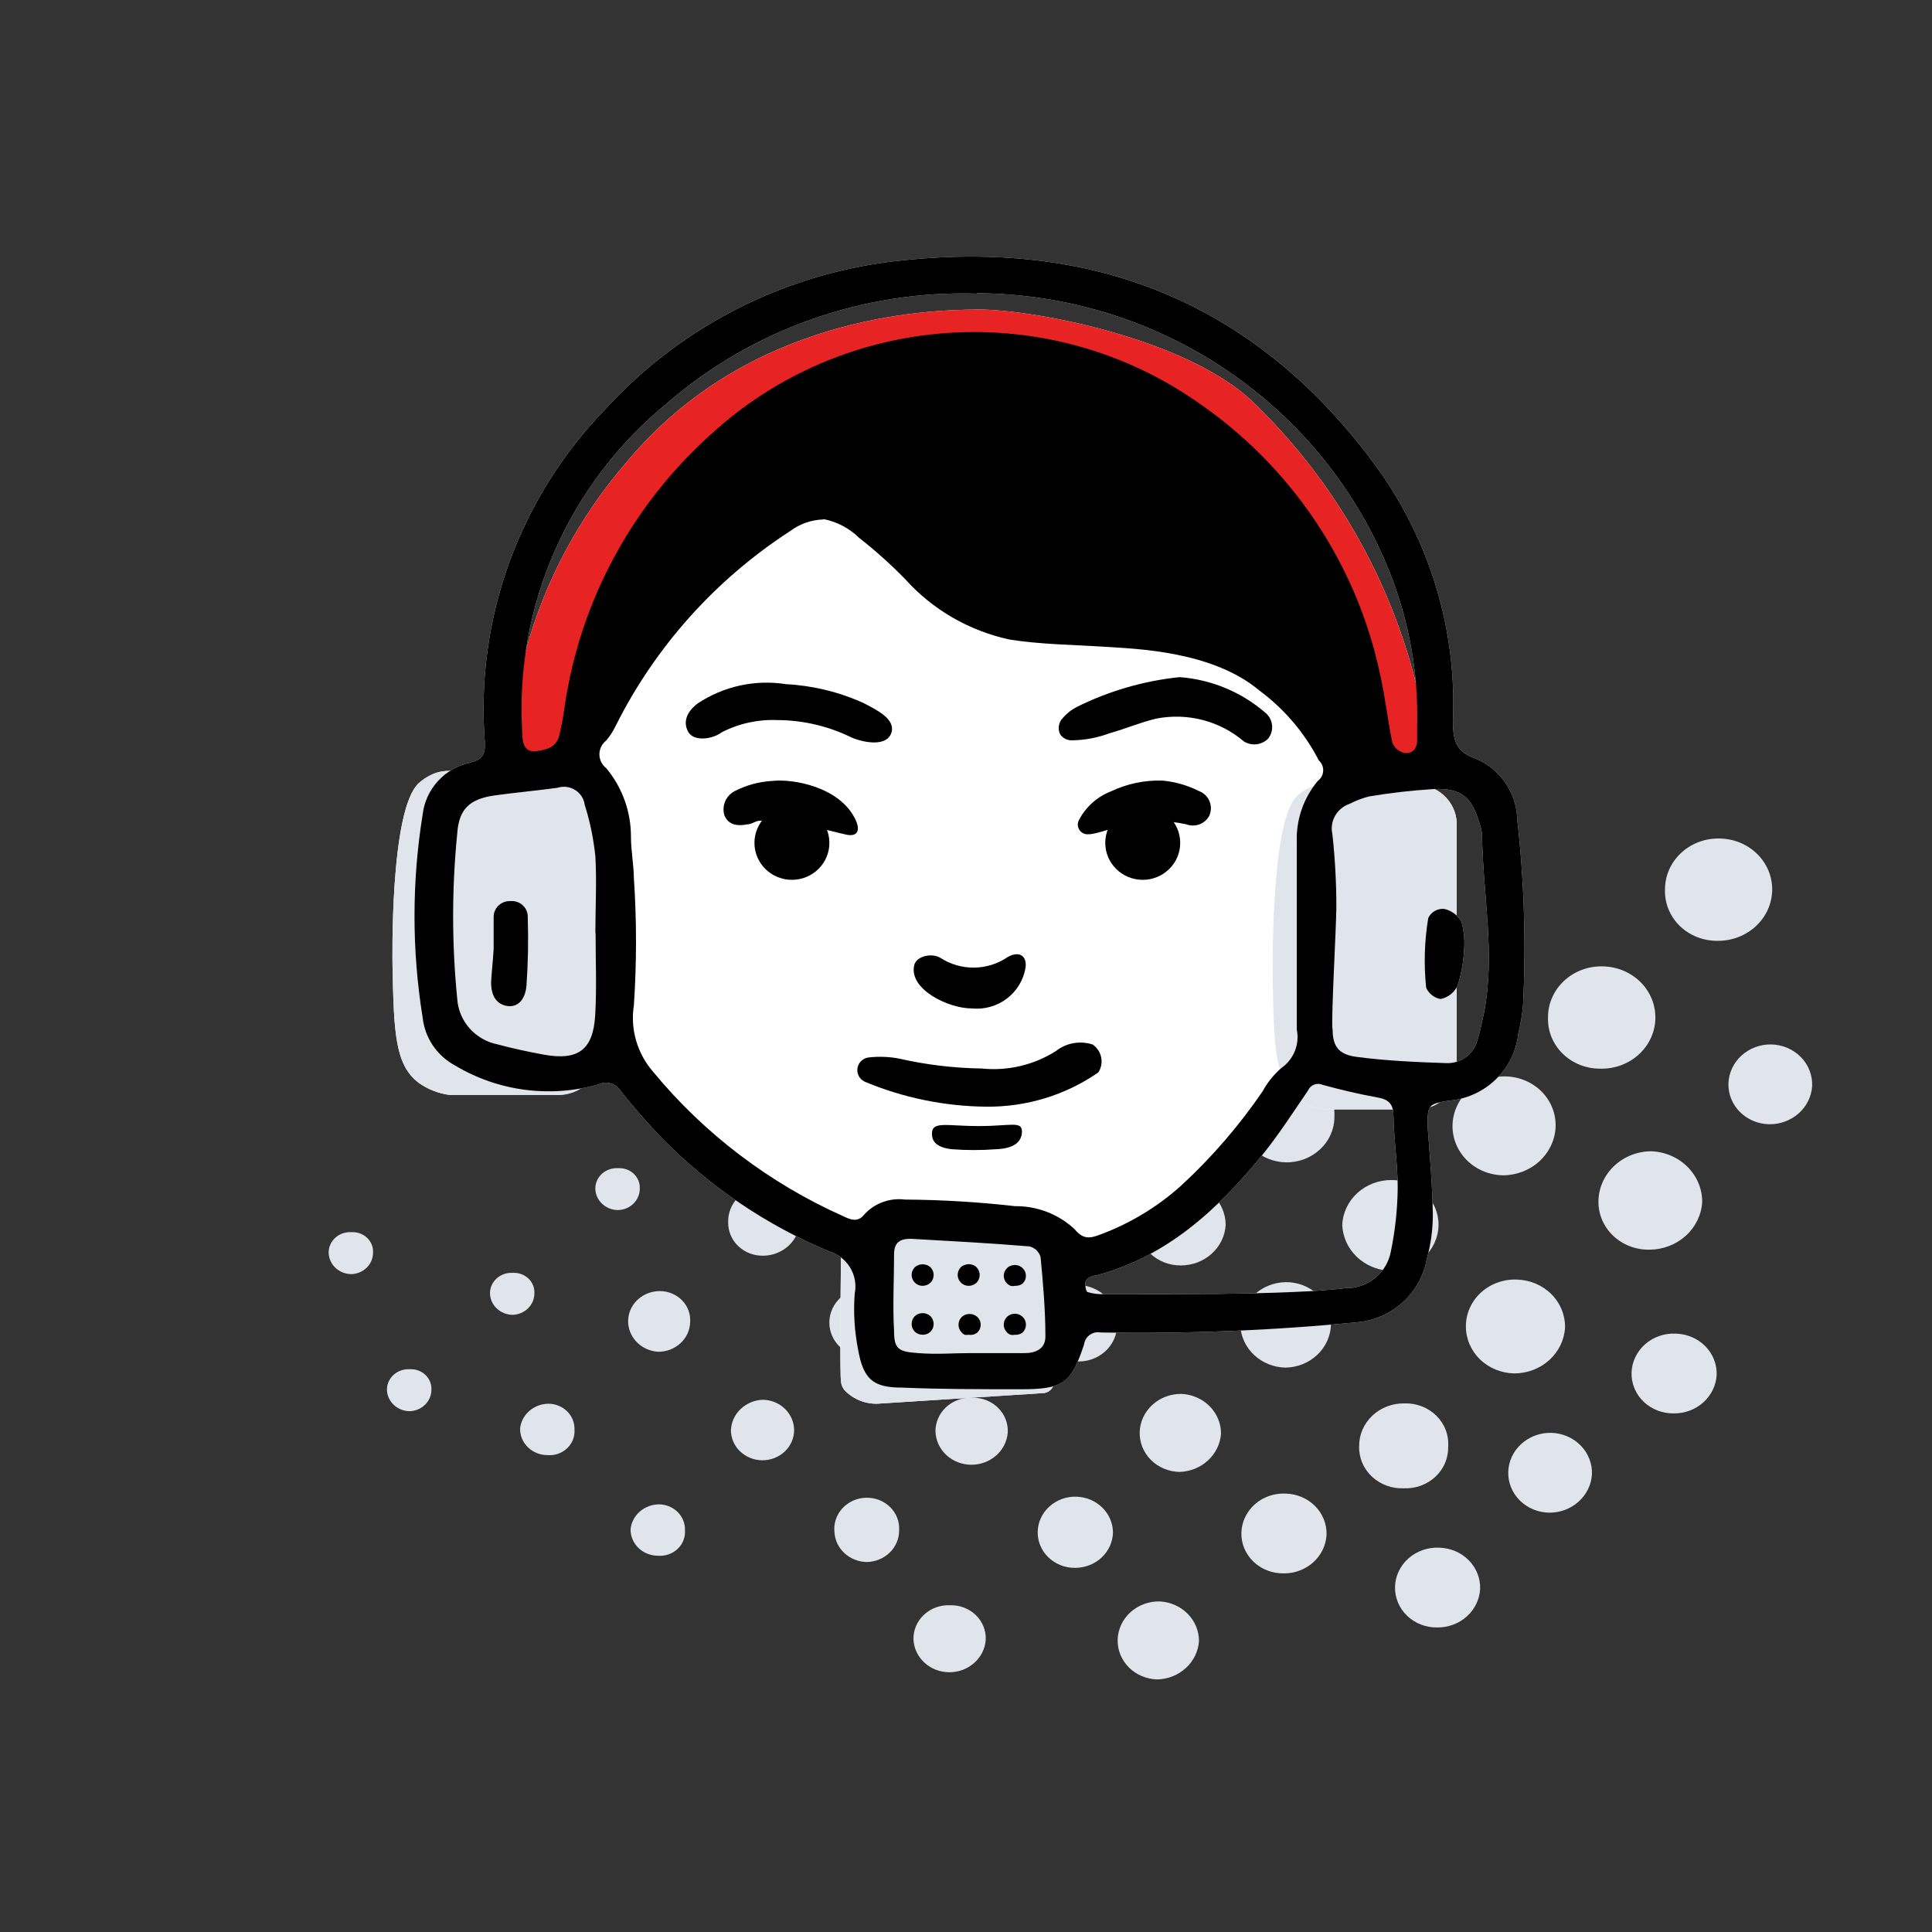<svg width="128" height="128" viewBox="0 0 128 128" fill="none" xmlns="http://www.w3.org/2000/svg">
<rect x="0" y="0" width="128" height="128" fill="#333333" stroke="none"/>
<g clip-path="url(#clip0_1891_2056)">
<path d="M106.056 70.802C105.588 70.809 105.123 70.725 104.69 70.556C104.257 70.386 103.865 70.134 103.538 69.816C103.212 69.497 102.956 69.118 102.788 68.702C102.62 68.285 102.543 67.84 102.56 67.393C102.559 66.946 102.652 66.503 102.834 66.09C103.015 65.677 103.282 65.302 103.617 64.988C103.953 64.674 104.35 64.427 104.787 64.261C105.223 64.096 105.69 64.015 106.158 64.025C107.103 64.033 108.003 64.398 108.662 65.039C109.32 65.68 109.684 66.546 109.673 67.447C109.668 67.893 109.571 68.334 109.386 68.746C109.201 69.157 108.933 69.529 108.596 69.841C108.26 70.154 107.862 70.399 107.426 70.564C106.99 70.729 106.524 70.81 106.056 70.802Z" fill="#E0E5EB"/>
<path d="M113.807 62.331C113.337 62.338 112.872 62.254 112.439 62.084C112.006 61.914 111.614 61.662 111.287 61.343C110.961 61.024 110.705 60.645 110.538 60.228C110.37 59.811 110.293 59.365 110.311 58.918C110.311 58.472 110.404 58.029 110.586 57.616C110.767 57.204 111.034 56.83 111.369 56.516C111.704 56.202 112.102 55.955 112.538 55.79C112.974 55.625 113.44 55.544 113.909 55.553C114.375 55.557 114.836 55.648 115.265 55.822C115.693 55.996 116.081 56.249 116.407 56.566C116.732 56.883 116.988 57.259 117.161 57.671C117.333 58.084 117.418 58.525 117.412 58.97C117.405 59.415 117.306 59.855 117.122 60.265C116.937 60.675 116.669 61.046 116.335 61.358C116 61.67 115.604 61.917 115.171 62.084C114.737 62.251 114.273 62.335 113.807 62.331Z" fill="#E0E5EB"/>
<path d="M103.062 74.691C103.019 75.541 102.635 76.346 101.989 76.937C101.344 77.529 100.485 77.862 99.592 77.868C99.14 77.861 98.695 77.769 98.281 77.597C97.868 77.426 97.495 77.178 97.183 76.868C96.871 76.557 96.626 76.191 96.463 75.79C96.301 75.389 96.223 74.961 96.234 74.53C96.245 74.099 96.345 73.674 96.529 73.279C96.712 72.884 96.975 72.527 97.303 72.229C97.631 71.93 98.017 71.696 98.439 71.539C98.861 71.382 99.311 71.306 99.763 71.315C100.214 71.326 100.658 71.422 101.069 71.599C101.48 71.775 101.85 72.027 102.157 72.341C102.463 72.655 102.701 73.025 102.857 73.428C103.012 73.831 103.082 74.261 103.062 74.691Z" fill="#E0E5EB"/>
<path d="M109.293 82.794C108.84 82.804 108.39 82.725 107.971 82.563C107.552 82.401 107.172 82.159 106.855 81.852C106.538 81.545 106.29 81.18 106.127 80.778C105.963 80.376 105.887 79.946 105.903 79.514C105.933 78.648 106.315 77.825 106.97 77.22C107.624 76.615 108.499 76.276 109.407 76.275C110.319 76.311 111.178 76.682 111.806 77.31C112.433 77.938 112.781 78.775 112.775 79.645C112.722 80.492 112.332 81.29 111.685 81.875C111.038 82.46 110.182 82.789 109.293 82.794Z" fill="#E0E5EB"/>
<path d="M95.558 67.367C95.534 68.209 95.159 69.01 94.517 69.592C93.875 70.175 93.018 70.492 92.135 70.473C91.697 70.464 91.266 70.373 90.867 70.205C90.467 70.037 90.107 69.796 89.806 69.494C89.199 68.885 88.872 68.07 88.896 67.228C88.909 66.813 89.009 66.405 89.189 66.026C89.369 65.648 89.626 65.307 89.945 65.023C90.264 64.74 90.638 64.519 91.047 64.375C91.455 64.23 91.889 64.164 92.323 64.181C92.761 64.173 93.194 64.25 93.598 64.409C94.001 64.567 94.365 64.803 94.669 65.102C94.972 65.4 95.207 65.755 95.36 66.145C95.513 66.534 95.581 66.95 95.558 67.367Z" fill="#E0E5EB"/>
<path d="M100.336 90.992C99.474 90.98 98.654 90.645 98.052 90.06C97.451 89.475 97.115 88.687 97.119 87.865C97.119 87.449 97.207 87.036 97.379 86.653C97.551 86.269 97.802 85.922 98.118 85.633C98.434 85.344 98.808 85.119 99.218 84.972C99.627 84.824 100.063 84.757 100.499 84.775C101.361 84.797 102.178 85.141 102.774 85.732C103.37 86.323 103.698 87.115 103.688 87.938C103.647 88.758 103.276 89.534 102.651 90.103C102.027 90.672 101.197 90.99 100.336 90.992Z" fill="#E0E5EB"/>
<path d="M88.408 73.996C88.408 74.396 88.325 74.792 88.162 75.161C88 75.53 87.761 75.865 87.461 76.146C87.161 76.426 86.806 76.647 86.416 76.795C86.025 76.943 85.609 77.016 85.19 77.008C84.771 77 84.358 76.912 83.977 76.749C83.595 76.587 83.252 76.353 82.967 76.061C82.683 75.769 82.463 75.426 82.32 75.051C82.178 74.676 82.116 74.277 82.138 73.878C82.137 73.478 82.221 73.082 82.383 72.713C82.546 72.344 82.784 72.009 83.084 71.729C83.384 71.448 83.74 71.227 84.13 71.079C84.52 70.931 84.937 70.859 85.356 70.867C85.775 70.875 86.187 70.963 86.569 71.125C86.951 71.288 87.294 71.522 87.579 71.814C87.863 72.105 88.083 72.449 88.225 72.824C88.368 73.198 88.43 73.597 88.408 73.996Z" fill="#E0E5EB"/>
<path d="M92.048 84.19C91.225 84.145 90.452 83.811 89.876 83.253C89.3 82.695 88.962 81.952 88.928 81.168C88.957 80.361 89.317 79.596 89.931 79.037C90.544 78.478 91.362 78.171 92.209 78.18C92.621 78.18 93.029 78.257 93.409 78.409C93.789 78.561 94.133 78.783 94.421 79.063C94.709 79.343 94.936 79.675 95.088 80.04C95.239 80.405 95.313 80.795 95.305 81.189C95.287 81.996 94.934 82.765 94.323 83.328C93.713 83.891 92.894 84.201 92.048 84.19Z" fill="#E0E5EB"/>
<path d="M88.179 87.753C88.162 88.507 87.837 89.227 87.274 89.76C86.711 90.293 85.953 90.597 85.162 90.608C84.387 90.59 83.65 90.295 83.097 89.781C82.544 89.267 82.215 88.572 82.176 87.835C82.184 87.081 82.499 86.357 83.056 85.818C83.612 85.278 84.366 84.966 85.157 84.946C85.55 84.939 85.94 85.007 86.305 85.144C86.67 85.282 87.002 85.487 87.283 85.747C87.564 86.008 87.788 86.32 87.941 86.664C88.095 87.008 88.176 87.378 88.179 87.753Z" fill="#E0E5EB"/>
<path d="M93.022 98.603C92.629 98.621 92.237 98.561 91.87 98.428C91.503 98.294 91.169 98.09 90.89 97.827C90.611 97.564 90.392 97.249 90.247 96.901C90.102 96.553 90.034 96.18 90.047 95.805C90.044 95.432 90.12 95.061 90.27 94.716C90.419 94.37 90.64 94.056 90.919 93.792C91.198 93.529 91.529 93.321 91.893 93.181C92.257 93.041 92.646 92.972 93.037 92.978C93.433 92.965 93.826 93.031 94.192 93.171C94.558 93.312 94.889 93.524 95.162 93.794C95.436 94.064 95.647 94.387 95.782 94.74C95.917 95.094 95.972 95.471 95.945 95.847C95.955 96.214 95.887 96.579 95.743 96.92C95.599 97.261 95.383 97.57 95.109 97.829C94.835 98.088 94.508 98.29 94.149 98.423C93.79 98.556 93.406 98.618 93.022 98.603Z" fill="#E0E5EB"/>
<path d="M75.385 81.017C75.409 80.292 75.729 79.603 76.278 79.098C76.828 78.593 77.561 78.312 78.322 78.316C79.095 78.343 79.826 78.653 80.363 79.181C80.9 79.71 81.201 80.417 81.204 81.155C81.163 81.879 80.833 82.561 80.28 83.06C79.728 83.56 78.996 83.839 78.237 83.839C77.851 83.842 77.47 83.771 77.115 83.629C76.76 83.487 76.439 83.278 76.173 83.014C75.906 82.75 75.699 82.437 75.563 82.094C75.428 81.751 75.367 81.384 75.385 81.017Z" fill="#E0E5EB"/>
<path d="M74.311 73.768C74.289 74.508 73.971 75.213 73.422 75.739C72.874 76.266 72.136 76.573 71.36 76.598C70.983 76.593 70.612 76.517 70.267 76.374C69.922 76.231 69.611 76.025 69.35 75.767C69.09 75.509 68.885 75.204 68.749 74.87C68.613 74.535 68.547 74.178 68.556 73.819C68.585 73.096 68.907 72.41 69.455 71.907C70.003 71.403 70.734 71.122 71.493 71.122C72.234 71.123 72.943 71.401 73.47 71.895C73.996 72.39 74.298 73.062 74.311 73.768Z" fill="#E0E5EB"/>
<path d="M87.887 101.694C87.85 102.385 87.532 103.036 87.003 103.511C86.473 103.986 85.772 104.247 85.047 104.24C84.675 104.246 84.306 104.18 83.962 104.047C83.618 103.914 83.305 103.716 83.044 103.465C82.783 103.214 82.577 102.915 82.44 102.586C82.302 102.257 82.236 101.905 82.245 101.55C82.253 101.195 82.337 100.846 82.49 100.521C82.643 100.197 82.863 99.905 83.136 99.663C83.41 99.421 83.731 99.233 84.081 99.112C84.432 98.99 84.804 98.936 85.175 98.954C85.543 98.963 85.905 99.04 86.241 99.183C86.577 99.325 86.879 99.53 87.131 99.784C87.383 100.039 87.579 100.338 87.709 100.666C87.839 100.994 87.899 101.343 87.887 101.694Z" fill="#E0E5EB"/>
<path d="M98.062 105.278C98.025 105.967 97.709 106.618 97.18 107.093C96.651 107.568 95.951 107.83 95.226 107.823C94.854 107.829 94.485 107.764 94.141 107.631C93.797 107.497 93.485 107.3 93.223 107.049C92.962 106.798 92.756 106.499 92.619 106.17C92.482 105.841 92.415 105.489 92.424 105.134C92.432 104.779 92.516 104.429 92.669 104.105C92.822 103.781 93.042 103.489 93.315 103.247C93.589 103.004 93.91 102.817 94.261 102.695C94.611 102.573 94.983 102.52 95.354 102.538C95.722 102.547 96.084 102.625 96.419 102.768C96.754 102.91 97.056 103.115 97.308 103.369C97.559 103.623 97.755 103.923 97.885 104.251C98.014 104.578 98.075 104.927 98.062 105.278Z" fill="#E0E5EB"/>
<path d="M80.895 94.984C80.849 95.656 80.541 96.288 80.032 96.758C79.523 97.227 78.85 97.498 78.144 97.519C77.788 97.511 77.438 97.437 77.113 97.301C76.788 97.164 76.494 96.968 76.25 96.723C76.005 96.478 75.813 96.189 75.686 95.872C75.559 95.556 75.498 95.219 75.508 94.879C75.518 94.54 75.597 94.205 75.743 93.894C75.888 93.584 76.096 93.303 76.354 93.068C76.613 92.833 76.917 92.649 77.249 92.526C77.582 92.402 77.936 92.343 78.292 92.35C78.999 92.387 79.662 92.68 80.147 93.17C80.63 93.66 80.898 94.309 80.895 94.984Z" fill="#E0E5EB"/>
<path d="M71.247 90.192C70.894 90.202 70.542 90.141 70.216 90.012C69.889 89.883 69.595 89.691 69.353 89.446C69.111 89.201 68.926 88.91 68.81 88.592C68.694 88.274 68.65 87.936 68.68 87.599C68.693 87.266 68.775 86.937 68.921 86.632C69.066 86.328 69.273 86.053 69.53 85.825C69.787 85.596 70.088 85.417 70.416 85.299C70.744 85.181 71.094 85.125 71.444 85.135C71.794 85.145 72.138 85.221 72.456 85.358C72.775 85.496 73.061 85.691 73.3 85.935C73.538 86.178 73.724 86.464 73.846 86.776C73.968 87.088 74.024 87.421 74.012 87.755C74.015 88.092 73.944 88.427 73.803 88.737C73.663 89.048 73.456 89.327 73.195 89.557C72.934 89.787 72.626 89.962 72.291 90.071C71.955 90.181 71.6 90.222 71.247 90.192Z" fill="#E0E5EB"/>
<path d="M67.055 80.91C67.021 82.439 65.842 83.595 64.364 83.564C63.657 83.53 62.992 83.238 62.507 82.749C62.023 82.259 61.755 81.609 61.761 80.934C61.779 80.598 61.867 80.269 62.019 79.966C62.171 79.662 62.384 79.39 62.647 79.165C62.909 78.939 63.215 78.765 63.548 78.653C63.88 78.54 64.232 78.492 64.584 78.509C65.243 78.524 65.87 78.783 66.331 79.231C66.792 79.678 67.051 80.28 67.055 80.91Z" fill="#E0E5EB"/>
<path d="M71.222 103.874C70.893 103.876 70.566 103.815 70.262 103.695C69.958 103.574 69.683 103.397 69.453 103.173C69.222 102.949 69.042 102.684 68.921 102.392C68.8 102.1 68.742 101.787 68.75 101.473C68.758 101.158 68.832 100.848 68.968 100.561C69.103 100.273 69.297 100.014 69.538 99.798C69.78 99.583 70.064 99.415 70.374 99.305C70.683 99.196 71.013 99.146 71.342 99.159C71.983 99.186 72.588 99.445 73.032 99.883C73.478 100.322 73.73 100.906 73.737 101.518C73.728 102.146 73.459 102.747 72.987 103.189C72.516 103.63 71.881 103.877 71.222 103.874Z" fill="#E0E5EB"/>
<path d="M57.488 89.894C57.16 89.915 56.831 89.871 56.523 89.766C56.215 89.66 55.932 89.495 55.694 89.281C55.456 89.067 55.266 88.809 55.138 88.522C55.009 88.234 54.944 87.924 54.946 87.611C54.948 87.298 55.017 86.989 55.15 86.702C55.283 86.414 55.476 86.156 55.717 85.942C55.958 85.728 56.242 85.564 56.553 85.459C56.862 85.354 57.191 85.31 57.519 85.331C58.126 85.37 58.693 85.628 59.105 86.052C59.518 86.475 59.746 87.034 59.742 87.614C59.738 88.194 59.503 88.752 59.084 89.176C58.666 89.599 58.095 89.856 57.488 89.894Z" fill="#E0E5EB"/>
<path d="M64.402 92.603C64.721 92.594 65.037 92.648 65.332 92.761C65.627 92.875 65.893 93.045 66.115 93.261C66.337 93.478 66.51 93.736 66.622 94.019C66.734 94.303 66.783 94.606 66.767 94.909C66.722 95.493 66.445 96.039 65.993 96.436C65.54 96.833 64.946 97.05 64.333 97.043C63.72 97.037 63.134 96.806 62.697 96.4C62.259 95.993 62.002 95.441 61.979 94.857C61.972 94.555 62.031 94.255 62.152 93.975C62.272 93.695 62.452 93.441 62.679 93.23C62.907 93.019 63.177 92.854 63.473 92.746C63.77 92.638 64.086 92.589 64.402 92.603Z" fill="#E0E5EB"/>
<path d="M79.435 108.732C79.389 109.404 79.082 110.036 78.573 110.505C78.064 110.974 77.39 111.246 76.685 111.266C76.329 111.259 75.978 111.185 75.653 111.048C75.328 110.912 75.035 110.716 74.79 110.47C74.545 110.225 74.354 109.936 74.226 109.62C74.099 109.304 74.039 108.966 74.048 108.627C74.058 108.288 74.138 107.953 74.283 107.642C74.428 107.331 74.636 107.051 74.894 106.816C75.153 106.581 75.457 106.397 75.79 106.273C76.122 106.15 76.477 106.09 76.832 106.098C77.539 106.134 78.203 106.428 78.687 106.918C79.171 107.408 79.439 108.057 79.435 108.732Z" fill="#E0E5EB"/>
<path d="M62.943 106.351C63.261 106.342 63.577 106.396 63.872 106.509C64.167 106.622 64.434 106.792 64.656 107.009C64.877 107.225 65.05 107.484 65.162 107.767C65.274 108.051 65.323 108.354 65.307 108.657C65.263 109.24 64.986 109.786 64.533 110.183C64.08 110.58 63.486 110.798 62.873 110.791C62.26 110.784 61.675 110.554 61.237 110.147C60.799 109.741 60.542 109.189 60.519 108.604C60.513 108.303 60.572 108.002 60.692 107.723C60.812 107.443 60.992 107.189 61.219 106.978C61.447 106.766 61.717 106.601 62.014 106.494C62.31 106.386 62.626 106.337 62.943 106.351Z" fill="#E0E5EB"/>
<path d="M50.599 83.194C50.291 83.203 49.983 83.153 49.696 83.047C49.408 82.941 49.147 82.78 48.927 82.574C48.707 82.368 48.533 82.122 48.416 81.85C48.298 81.578 48.24 81.286 48.244 80.992C48.233 80.69 48.284 80.388 48.396 80.105C48.507 79.821 48.677 79.561 48.894 79.34C49.111 79.118 49.372 78.94 49.662 78.815C49.951 78.69 50.264 78.621 50.581 78.611C51.217 78.641 51.818 78.897 52.264 79.329C52.71 79.76 52.969 80.337 52.99 80.945C52.967 81.538 52.706 82.102 52.261 82.52C51.816 82.938 51.222 83.179 50.599 83.194Z" fill="#E0E5EB"/>
<path d="M57.435 103.487C56.879 103.479 56.348 103.27 55.949 102.903C55.55 102.535 55.312 102.036 55.285 101.507C55.254 101.225 55.284 100.94 55.374 100.669C55.464 100.399 55.611 100.149 55.807 99.934C56.003 99.72 56.243 99.547 56.513 99.425C56.782 99.304 57.074 99.237 57.371 99.228C57.668 99.22 57.964 99.27 58.239 99.376C58.514 99.482 58.762 99.641 58.969 99.843C59.176 100.046 59.336 100.287 59.439 100.552C59.543 100.817 59.587 101.1 59.57 101.383C59.577 101.93 59.355 102.458 58.956 102.852C58.556 103.247 58.009 103.475 57.435 103.487Z" fill="#E0E5EB"/>
<path d="M48.426 94.743C48.449 94.217 48.681 93.718 49.073 93.346C49.466 92.974 49.99 92.756 50.542 92.737C51.096 92.748 51.623 92.966 52.009 93.343C52.396 93.72 52.612 94.227 52.612 94.756C52.611 95.018 52.556 95.278 52.449 95.521C52.342 95.763 52.186 95.983 51.99 96.169C51.793 96.354 51.561 96.5 51.305 96.6C51.05 96.699 50.776 96.749 50.501 96.747C49.946 96.742 49.417 96.529 49.029 96.154C48.64 95.779 48.423 95.272 48.426 94.743Z" fill="#E0E5EB"/>
<path d="M45.724 87.593C45.718 87.855 45.658 88.114 45.548 88.355C45.437 88.596 45.278 88.814 45.079 88.996C44.88 89.179 44.646 89.322 44.389 89.419C44.133 89.515 43.859 89.563 43.584 89.558C43.032 89.518 42.518 89.275 42.151 88.88C41.785 88.486 41.593 87.97 41.617 87.442C41.643 86.928 41.876 86.443 42.268 86.088C42.66 85.733 43.18 85.535 43.719 85.538C43.995 85.539 44.268 85.594 44.521 85.699C44.774 85.804 45.001 85.958 45.189 86.15C45.377 86.343 45.521 86.57 45.613 86.818C45.705 87.066 45.743 87.33 45.724 87.593Z" fill="#E0E5EB"/>
<path d="M86.274 58.314C86.261 58.843 86.028 59.348 85.627 59.716C85.226 60.084 84.689 60.287 84.134 60.28C83.581 60.238 83.067 59.994 82.701 59.599C82.334 59.204 82.143 58.688 82.167 58.159C82.193 57.646 82.426 57.161 82.818 56.806C83.21 56.452 83.73 56.256 84.268 56.259C84.545 56.26 84.818 56.315 85.071 56.42C85.323 56.525 85.551 56.679 85.739 56.871C85.926 57.064 86.071 57.291 86.163 57.539C86.255 57.787 86.293 58.051 86.274 58.314Z" fill="#E0E5EB"/>
<path d="M45.381 101.396C45.397 101.621 45.361 101.848 45.276 102.059C45.191 102.271 45.06 102.463 44.89 102.622C44.721 102.781 44.518 102.904 44.295 102.981C44.071 103.059 43.834 103.09 43.597 103.072C43.356 103.072 43.117 103.027 42.894 102.938C42.671 102.85 42.47 102.72 42.3 102.556C42.131 102.393 41.998 102.199 41.908 101.985C41.818 101.772 41.773 101.543 41.777 101.313C41.823 100.865 42.042 100.448 42.392 100.143C42.742 99.839 43.198 99.669 43.67 99.666C43.903 99.67 44.132 99.718 44.345 99.808C44.557 99.897 44.749 100.026 44.908 100.187C45.067 100.348 45.191 100.538 45.272 100.745C45.354 100.953 45.391 101.174 45.381 101.396Z" fill="#E0E5EB"/>
<path d="M38.061 94.73C38.076 94.956 38.04 95.182 37.956 95.394C37.871 95.605 37.739 95.797 37.57 95.956C37.401 96.115 37.197 96.238 36.974 96.316C36.751 96.393 36.513 96.424 36.277 96.406C36.035 96.406 35.795 96.361 35.573 96.272C35.35 96.183 35.148 96.053 34.979 95.889C34.809 95.725 34.676 95.531 34.587 95.317C34.497 95.103 34.453 94.874 34.457 94.644C34.503 94.196 34.722 93.779 35.072 93.475C35.422 93.171 35.878 93.002 36.35 93C36.583 93.004 36.812 93.052 37.025 93.141C37.238 93.23 37.429 93.359 37.589 93.52C37.748 93.681 37.872 93.871 37.953 94.079C38.034 94.287 38.071 94.508 38.061 94.73Z" fill="#E0E5EB"/>
<path d="M27.143 93.496C26.74 93.492 26.356 93.336 26.074 93.063C25.792 92.79 25.634 92.422 25.636 92.038C25.64 91.856 25.682 91.676 25.761 91.51C25.84 91.343 25.954 91.194 26.095 91.07C26.236 90.947 26.402 90.851 26.582 90.79C26.763 90.73 26.954 90.704 27.145 90.716C27.337 90.705 27.528 90.733 27.707 90.797C27.886 90.862 28.049 90.962 28.184 91.091C28.32 91.219 28.425 91.374 28.494 91.544C28.562 91.715 28.592 91.897 28.582 92.08C28.582 92.447 28.431 92.8 28.162 93.065C27.893 93.33 27.528 93.484 27.143 93.496Z" fill="#E0E5EB"/>
<path d="M40.948 80.171C40.545 80.169 40.16 80.014 39.878 79.742C39.596 79.469 39.438 79.101 39.441 78.717C39.445 78.534 39.487 78.355 39.566 78.188C39.645 78.022 39.759 77.873 39.9 77.749C40.041 77.625 40.207 77.53 40.388 77.469C40.568 77.408 40.759 77.383 40.95 77.395C41.142 77.383 41.334 77.411 41.513 77.475C41.692 77.539 41.855 77.639 41.991 77.768C42.127 77.897 42.232 78.052 42.3 78.222C42.368 78.393 42.398 78.576 42.387 78.759C42.388 79.126 42.237 79.479 41.968 79.743C41.699 80.007 41.333 80.161 40.948 80.171Z" fill="#E0E5EB"/>
<path d="M33.965 87.111C33.563 87.106 33.181 86.951 32.899 86.679C32.618 86.407 32.461 86.04 32.462 85.657C32.465 85.474 32.508 85.294 32.587 85.127C32.665 84.96 32.779 84.81 32.92 84.686C33.061 84.562 33.227 84.467 33.408 84.406C33.589 84.344 33.781 84.319 33.972 84.331C34.163 84.32 34.355 84.348 34.533 84.412C34.712 84.477 34.874 84.577 35.01 84.706C35.145 84.834 35.25 84.989 35.318 85.159C35.386 85.33 35.416 85.512 35.405 85.694C35.404 86.062 35.254 86.415 34.985 86.68C34.716 86.944 34.35 87.099 33.965 87.111Z" fill="#E0E5EB"/>
<path d="M23.277 84.415C22.874 84.411 22.491 84.255 22.209 83.982C21.928 83.709 21.772 83.341 21.774 82.957C21.777 82.775 21.819 82.596 21.898 82.429C21.976 82.263 22.09 82.113 22.23 81.989C22.371 81.866 22.537 81.77 22.717 81.71C22.898 81.648 23.089 81.623 23.279 81.635C23.471 81.624 23.663 81.651 23.842 81.715C24.021 81.78 24.184 81.879 24.32 82.008C24.456 82.137 24.561 82.292 24.629 82.463C24.698 82.633 24.727 82.816 24.716 82.999C24.716 83.366 24.565 83.719 24.296 83.984C24.028 84.249 23.662 84.403 23.277 84.415Z" fill="#E0E5EB"/>
<path d="M105.471 97.668C105.434 98.359 105.118 99.01 104.589 99.486C104.06 99.962 103.359 100.224 102.634 100.218C102.27 100.212 101.911 100.137 101.578 99.999C101.245 99.86 100.944 99.661 100.692 99.411C100.44 99.161 100.243 98.866 100.112 98.543C99.98 98.22 99.917 97.875 99.925 97.528C99.933 97.18 100.014 96.838 100.161 96.519C100.308 96.2 100.519 95.912 100.783 95.671C101.046 95.43 101.357 95.24 101.697 95.112C102.036 94.985 102.399 94.922 102.763 94.928C103.13 94.937 103.492 95.015 103.827 95.158C104.162 95.3 104.464 95.505 104.716 95.759C104.967 96.014 105.164 96.313 105.293 96.641C105.423 96.968 105.483 97.317 105.471 97.668Z" fill="#E0E5EB"/>
<path d="M113.733 91.096C113.695 91.786 113.379 92.436 112.85 92.911C112.321 93.386 111.621 93.648 110.897 93.641C110.525 93.647 110.156 93.582 109.812 93.449C109.467 93.316 109.155 93.118 108.894 92.867C108.632 92.616 108.427 92.317 108.289 91.988C108.152 91.659 108.086 91.307 108.094 90.952C108.103 90.597 108.186 90.247 108.34 89.923C108.493 89.599 108.713 89.307 108.986 89.065C109.259 88.823 109.581 88.635 109.931 88.513C110.281 88.392 110.653 88.338 111.025 88.356C111.393 88.365 111.754 88.443 112.089 88.586C112.425 88.728 112.727 88.933 112.978 89.187C113.23 89.442 113.426 89.741 113.555 90.069C113.685 90.396 113.745 90.745 113.733 91.096Z" fill="#E0E5EB"/>
<path d="M120.06 71.936C120.024 72.626 119.708 73.278 119.179 73.753C118.649 74.229 117.949 74.491 117.224 74.485C116.859 74.479 116.5 74.405 116.167 74.266C115.834 74.128 115.533 73.928 115.281 73.678C115.03 73.429 114.833 73.134 114.701 72.811C114.569 72.487 114.506 72.142 114.514 71.795C114.523 71.448 114.603 71.105 114.75 70.787C114.897 70.468 115.109 70.18 115.372 69.938C115.636 69.697 115.946 69.507 116.286 69.38C116.626 69.252 116.988 69.19 117.352 69.196C117.72 69.205 118.082 69.283 118.417 69.425C118.752 69.568 119.054 69.772 119.305 70.027C119.557 70.281 119.753 70.581 119.882 70.908C120.012 71.236 120.072 71.585 120.06 71.936Z" fill="#E0E5EB"/>
<path fill-rule="evenodd" clip-rule="evenodd" d="M72.922 88.281C72.798 88.257 72.67 88.259 72.546 88.286C72.423 88.313 72.306 88.365 72.204 88.438C72.101 88.511 72.015 88.603 71.95 88.71C71.885 88.817 71.843 88.936 71.826 89.06C71.258 90.796 70.828 91.545 69.766 91.85C69.726 91.941 69.666 92.025 69.591 92.095C69.446 92.231 69.252 92.305 69.052 92.301L58.346 92.985C57.904 93.03 57.457 92.973 57.041 92.819C56.624 92.665 56.25 92.417 55.947 92.096C55.825 91.947 55.749 91.767 55.725 91.576C55.633 91.225 55.694 85.311 55.717 83.306C55.474 83.12 55.195 82.979 54.894 82.893C50.8 81.172 47.092 78.672 43.98 75.536C42.972 74.499 42.019 73.413 41.123 72.281C40.977 72.04 40.746 71.862 40.474 71.781C40.202 71.7 39.909 71.722 39.653 71.843C39.266 71.953 38.874 72.043 38.48 72.114C38.326 72.211 38.162 72.293 37.99 72.358C37.645 72.49 37.277 72.552 36.907 72.541H29.779C29.047 72.445 28.352 72.173 27.754 71.748C26.159 70.572 26.09 68.343 26.006 63.953C26.006 63.953 25.798 53.628 27.754 51.878C28.092 51.576 28.488 51.343 28.919 51.194C29.198 51.111 29.487 51.07 29.779 51.071H29.82C30.224 50.813 30.675 50.627 31.152 50.524C31.942 50.333 32.164 50.005 32.122 49.157C31.807 45.127 32.358 41.076 33.739 37.27C35.12 33.465 37.301 29.989 40.138 27.072C45.248 21.482 52.291 17.976 59.886 17.239C72.95 15.872 83.462 20.357 91.186 30.914C94.731 35.802 96.517 41.717 96.262 47.721C96.262 48.979 96.4 49.786 97.746 50.251C98.549 50.586 99.237 51.142 99.729 51.852C100.221 52.563 100.495 53.398 100.519 54.257C100.98 58.343 101.11 62.459 100.908 66.565C100.85 67.214 100.743 67.859 100.589 68.493C100.461 69.645 99.93 70.718 99.087 71.526C98.244 72.335 97.142 72.829 95.971 72.924C95.737 72.961 95.542 72.994 95.38 73.031C95.254 73.118 95.12 73.194 94.979 73.258C94.904 73.293 94.827 73.323 94.749 73.351C94.584 73.579 94.584 73.954 94.584 74.647L94.626 75.18C94.766 76.958 94.905 78.736 94.93 80.513C94.927 81.493 94.792 82.468 94.528 83.412C94.337 84.481 93.805 85.462 93.009 86.212C92.213 86.962 91.196 87.443 90.105 87.583C84.396 88.148 78.658 88.38 72.922 88.281ZM83.129 26.744C88.386 31.866 92.053 38.283 93.804 45.246C93.59 42.753 93.013 40.297 92.088 37.957C89.933 32.519 86.171 27.844 81.29 24.54C76.409 21.236 70.633 19.455 64.712 19.427V19.455C57.172 19.224 49.824 21.829 44.16 26.743C40.965 29.368 38.437 32.691 36.776 36.45C35.841 38.564 35.195 40.783 34.849 43.049C36.11 38.485 38.386 34.217 41.552 30.572C49.568 20.973 61.245 20.521 64.823 20.508C68.401 20.494 78.746 22.422 83.129 26.744ZM96.511 54.736V60.662C96.639 60.785 96.746 60.926 96.83 61.081C97 61.705 97.056 62.353 96.997 62.996C96.95 63.781 96.806 64.557 96.567 65.307C96.55 65.343 96.531 65.378 96.511 65.413V70.345C96.732 70.277 96.941 70.172 97.129 70.033C97.506 69.754 97.773 69.355 97.884 68.903C98.036 68.433 98.138 67.953 98.241 67.471C98.261 67.379 98.28 67.286 98.3 67.194C98.838 64.534 98.626 61.881 98.414 59.225C98.309 57.907 98.203 56.589 98.189 55.269C98.162 55.012 98.102 54.759 98.009 54.517C97.526 52.829 96.809 52.212 95.038 52.274C95.329 52.416 95.593 52.611 95.816 52.851C96.291 53.364 96.542 54.042 96.511 54.736ZM92.323 73.99C92.323 73.801 92.309 73.638 92.276 73.498H87.664C87.137 73.417 86.635 73.225 86.193 72.937L86.06 73.134C85.272 74.304 84.484 75.472 83.6 76.561C80.647 80.158 77.304 83.262 72.603 84.506C72.353 84.506 72.021 84.684 71.937 84.862C71.854 85.04 71.937 85.559 72.048 85.6C72.425 85.715 72.82 85.762 73.213 85.737C73.46 85.735 73.927 85.737 74.553 85.739C77.973 85.749 86.156 85.775 89.356 85.313L89.37 85.341C90.038 85.303 90.675 85.045 91.177 84.609C91.68 84.173 92.02 83.583 92.143 82.934C92.434 81.534 92.587 80.11 92.601 78.681C92.601 77.858 92.531 77.034 92.461 76.209C92.399 75.472 92.336 74.732 92.323 73.99Z" fill="white"/>
<path d="M89.966 51.358C89.966 51.358 92.531 22.641 63.422 22.641C34.313 22.641 37.558 51.741 37.558 51.741C46.101 35.126 54.949 31.981 56.807 33.964C60.607 38.066 66.612 42.169 73.643 41.854C87.289 41.348 87.983 50.866 89.966 51.358Z" fill="black"/>
<path d="M94.972 54.093C94.808 43.799 90.556 33.979 83.129 26.744C78.746 22.422 68.401 20.494 64.823 20.508C61.245 20.521 49.568 20.973 41.552 30.573C36.548 36.333 33.768 43.651 33.703 51.235H37.642C37.642 51.235 36.255 36.193 48.861 28.275C52.836 25.891 57.348 24.515 61.994 24.268C67.834 23.945 73.636 25.376 78.635 28.371C91.671 36.453 91.38 53.273 91.352 54.189L94.972 54.093Z" fill="#E72323"/>
<path d="M93.974 73.498H87.664C87.006 73.397 86.388 73.123 85.875 72.705C84.488 71.529 84.391 69.3 84.322 64.897C84.322 64.897 84.141 54.558 85.875 52.808C86.163 52.51 86.513 52.276 86.901 52.124C87.147 52.042 87.404 52.001 87.664 52.001H93.974C94.678 52.033 95.34 52.339 95.816 52.851C96.291 53.364 96.542 54.042 96.511 54.736V70.777C96.526 71.12 96.472 71.462 96.353 71.785C96.233 72.108 96.051 72.404 95.815 72.656C95.579 72.909 95.295 73.114 94.979 73.258C94.663 73.402 94.322 73.484 93.974 73.498V73.498Z" fill="#E0E5EB"/>
<path d="M36.907 72.541H29.779C29.047 72.445 28.352 72.173 27.754 71.748C26.159 70.572 26.09 68.343 26.006 63.953C26.006 63.953 25.798 53.628 27.754 51.878C28.092 51.576 28.488 51.343 28.919 51.194C29.198 51.111 29.487 51.07 29.779 51.071H36.907C37.278 51.06 37.648 51.123 37.994 51.255C38.34 51.388 38.656 51.588 38.922 51.843C39.188 52.098 39.4 52.403 39.545 52.74C39.689 53.078 39.764 53.44 39.764 53.806V69.82C39.762 70.185 39.686 70.546 39.541 70.881C39.395 71.217 39.183 71.521 38.917 71.774C38.651 72.028 38.336 72.226 37.99 72.358C37.645 72.49 37.277 72.552 36.907 72.541Z" fill="#E0E5EB"/>
<path d="M69.052 92.301L58.346 92.985C57.904 93.03 57.457 92.973 57.041 92.819C56.624 92.665 56.25 92.417 55.947 92.096C55.825 91.947 55.749 91.767 55.725 91.576C55.614 91.153 55.725 82.647 55.725 82.647C55.727 82.55 55.748 82.454 55.788 82.365C55.827 82.276 55.884 82.196 55.954 82.129C56.025 82.061 56.109 82.008 56.2 81.973C56.292 81.937 56.39 81.92 56.488 81.922L69.052 82.059C69.252 82.055 69.446 82.129 69.591 82.264C69.736 82.4 69.822 82.586 69.829 82.783V91.576C69.822 91.773 69.736 91.96 69.591 92.095C69.446 92.231 69.252 92.305 69.052 92.301V92.301Z" fill="#E0E5EB"/>
<path d="M72.922 88.281C72.798 88.257 72.67 88.259 72.546 88.286C72.423 88.313 72.306 88.365 72.204 88.438C72.101 88.511 72.015 88.603 71.95 88.71C71.885 88.817 71.843 88.936 71.826 89.06C70.981 91.645 70.44 92.041 67.666 92.041C64.892 92.041 62.382 92.041 59.747 91.932C57.806 91.932 57.196 91.344 56.849 89.402C56.609 88.186 56.535 86.945 56.627 85.71C56.749 85.111 56.638 84.49 56.317 83.968C55.996 83.446 55.488 83.062 54.894 82.893C50.8 81.172 47.092 78.672 43.98 75.536C42.972 74.499 42.019 73.413 41.123 72.281C40.977 72.04 40.746 71.862 40.474 71.781C40.202 71.7 39.909 71.722 39.653 71.843C38.065 72.294 36.4 72.415 34.762 72.198C33.124 71.982 31.55 71.433 30.139 70.585C29.552 70.267 29.05 69.814 28.678 69.264C28.307 68.714 28.075 68.084 28.003 67.426C27.282 62.965 27.282 58.418 28.003 53.956C28.1 53.132 28.455 52.358 29.02 51.743C29.584 51.127 30.329 50.701 31.152 50.524C31.942 50.333 32.164 50.005 32.122 49.157C31.807 45.127 32.358 41.076 33.739 37.27C35.12 33.465 37.301 29.989 40.138 27.072C45.248 21.482 52.291 17.976 59.886 17.239C72.95 15.872 83.462 20.357 91.186 30.914C94.731 35.802 96.517 41.717 96.262 47.721C96.262 48.979 96.4 49.786 97.746 50.251C98.549 50.586 99.237 51.142 99.729 51.852C100.221 52.563 100.495 53.398 100.519 54.257C100.98 58.343 101.11 62.459 100.908 66.565C100.85 67.215 100.743 67.859 100.589 68.493C100.461 69.645 99.93 70.718 99.087 71.526C98.244 72.335 97.142 72.829 95.971 72.924C94.584 73.142 94.584 73.238 94.584 74.647C94.736 76.602 94.903 78.558 94.93 80.513C94.927 81.493 94.792 82.468 94.528 83.412C94.337 84.481 93.805 85.462 93.009 86.212C92.213 86.962 91.196 87.443 90.104 87.583C84.396 88.148 78.658 88.38 72.922 88.281V88.281ZM54.547 34.415C53.754 34.44 52.988 34.708 52.356 35.181C47.412 38.386 43.425 42.833 40.804 48.063C40.634 48.42 40.42 48.756 40.166 49.061C40.025 49.17 39.91 49.309 39.832 49.467C39.753 49.626 39.712 49.8 39.712 49.977C39.712 50.154 39.753 50.328 39.832 50.487C39.91 50.646 40.025 50.785 40.166 50.893C41.228 52.174 41.807 53.779 41.802 55.433C41.802 56.35 41.983 57.252 41.996 58.168C42.184 60.978 42.184 63.796 41.996 66.606C41.874 67.387 41.924 68.185 42.145 68.945C42.365 69.706 42.749 70.41 43.272 71.009C46.665 75.121 50.98 78.398 55.878 80.582C56.364 80.814 56.835 81.006 57.265 80.459C57.599 80.092 58.019 79.811 58.487 79.64C58.956 79.469 59.46 79.412 59.955 79.474C62.393 79.49 64.828 79.636 67.25 79.912C68.719 79.895 70.137 80.445 71.202 81.443C71.785 82.154 72.243 82.031 72.88 81.799C74.867 81.061 76.693 79.956 78.261 78.544C80.294 76.669 82.103 74.573 83.656 72.295C83.971 71.715 84.389 71.196 84.89 70.763C85.292 70.482 85.603 70.092 85.785 69.641C85.967 69.19 86.013 68.696 85.916 68.219C85.916 64.117 85.916 60.014 85.916 55.844C85.852 54.355 86.346 52.895 87.303 51.741C87.409 51.663 87.497 51.562 87.559 51.447C87.621 51.332 87.657 51.204 87.664 51.074C87.671 50.943 87.648 50.812 87.597 50.691C87.547 50.571 87.47 50.462 87.372 50.374C86.43 48.544 85.073 46.953 83.406 45.724C80.314 43.14 75.321 42.989 73.227 42.852C71.133 42.716 68.984 42.702 66.903 42.374C64.219 41.8 61.789 40.396 59.969 38.367C59.015 37.389 57.996 36.476 56.918 35.632C56.27 34.995 55.445 34.562 54.547 34.388V34.415ZM89.453 47.981C89.462 47.885 89.462 47.789 89.453 47.693C88.163 40.186 84.89 33.772 78.594 29.164C75.959 27.112 72.886 25.677 69.607 24.967C66.328 24.256 62.929 24.288 59.664 25.061C56.458 25.786 53.432 27.14 50.768 29.043C48.104 30.946 45.857 33.359 44.16 36.138C43.348 37.466 42.607 38.836 41.941 40.24C41.858 40.391 41.941 40.61 41.941 40.801C42.149 40.719 42.412 40.706 42.551 40.555C43.744 39.338 44.853 38.025 46.101 36.863C47.323 35.669 48.63 34.563 50.012 33.553C51.425 32.495 53.184 31.986 54.953 32.122C56.722 32.258 58.379 33.03 59.609 34.292C60.455 35.126 61.287 35.974 62.133 36.794C63.712 38.498 65.828 39.625 68.138 39.994C70.426 40.254 72.742 40.282 75.072 40.459C76.708 40.582 78.358 40.746 79.981 40.993C82.105 41.293 84.036 42.372 85.389 44.015C86.54 45.382 87.677 46.75 88.843 48.117C88.987 48.239 89.151 48.337 89.328 48.404L89.453 47.981ZM64.712 19.455C57.172 19.224 49.824 21.829 44.16 26.743C40.965 29.368 38.437 32.691 36.776 36.45C35.114 40.208 34.366 44.297 34.591 48.391C34.591 49.758 34.993 50.005 36.297 49.594C36.465 49.532 36.617 49.433 36.742 49.306C36.867 49.178 36.961 49.024 37.018 48.856C37.194 48.158 37.329 47.45 37.42 46.736C38.446 39.814 41.877 33.458 47.127 28.754C51.406 24.829 56.917 22.468 62.746 22.062C68.575 21.657 74.368 23.231 79.163 26.525C85.501 30.8 89.906 37.336 91.45 44.753C91.782 46.217 91.935 47.721 92.24 49.184C92.299 49.347 92.396 49.494 92.524 49.613C92.652 49.732 92.806 49.819 92.975 49.868C93.488 49.991 93.863 49.676 93.89 49.116C93.89 48.787 93.89 48.459 93.89 48.131C93.981 44.655 93.369 41.196 92.088 37.957C89.933 32.519 86.171 27.844 81.29 24.54C76.409 21.236 70.633 19.455 64.712 19.427V19.455ZM88.288 68.178C88.288 69.368 88.718 69.874 89.91 70.025C91.866 70.284 93.849 70.367 95.818 70.435C96.289 70.454 96.752 70.312 97.129 70.033C97.506 69.754 97.773 69.355 97.884 68.903C98.065 68.343 98.176 67.768 98.3 67.194C99.105 63.215 98.231 59.249 98.189 55.269C98.162 55.012 98.102 54.759 98.009 54.517C97.524 52.822 96.803 52.206 95.014 52.275C93.568 52.364 92.129 52.528 90.701 52.767C90.253 52.88 89.82 53.046 89.411 53.259C89.004 53.397 88.662 53.678 88.452 54.05C88.242 54.42 88.179 54.855 88.274 55.269C88.452 56.891 88.54 58.52 88.537 60.151C88.51 61.82 88.204 67.18 88.274 68.151L88.288 68.178ZM89.369 85.341C90.038 85.303 90.675 85.045 91.177 84.609C91.68 84.173 92.02 83.583 92.143 82.934C92.434 81.534 92.587 80.11 92.601 78.681C92.601 77.122 92.351 75.563 92.323 73.99C92.323 73.17 92.046 72.842 91.242 72.705C90.021 72.486 88.815 72.199 87.622 71.871C87.535 71.832 87.441 71.811 87.345 71.809C87.249 71.807 87.154 71.823 87.065 71.858C86.976 71.892 86.895 71.944 86.826 72.009C86.758 72.075 86.703 72.153 86.665 72.24C85.667 73.703 84.71 75.194 83.6 76.561C80.647 80.158 77.304 83.262 72.603 84.506C72.353 84.506 72.021 84.684 71.937 84.862C71.854 85.04 71.937 85.559 72.048 85.6C72.425 85.715 72.82 85.762 73.213 85.737C74.808 85.724 85.57 85.86 89.356 85.313L89.369 85.341ZM39.445 61.82C39.445 60.124 39.542 58.415 39.445 56.733C39.325 55.572 39.089 54.427 38.737 53.314C38.711 53.115 38.64 52.924 38.53 52.755C38.42 52.587 38.274 52.444 38.102 52.337C37.93 52.23 37.737 52.161 37.535 52.136C37.333 52.111 37.128 52.131 36.934 52.193C35.548 52.384 34.161 52.507 32.774 52.698C31.138 52.931 30.403 53.574 30.292 55.228C29.931 58.866 29.931 62.53 30.292 66.168C30.338 66.89 30.623 67.578 31.104 68.124C31.586 68.67 32.236 69.045 32.954 69.19C33.967 69.464 34.993 69.683 36.033 69.874C38.294 70.284 39.292 69.56 39.431 67.29C39.542 65.444 39.459 63.666 39.459 61.792L39.445 61.82ZM64.171 89.648H67.874C68.623 89.648 69.261 89.361 69.261 88.554C69.261 86.79 69.108 85.04 68.942 83.289C68.895 83.117 68.802 82.96 68.673 82.835C68.544 82.71 68.383 82.621 68.207 82.578C65.586 82.359 62.965 82.223 60.33 82.072C59.609 82.072 59.234 82.332 59.234 83.098C59.234 84.793 59.137 86.489 59.234 88.185C59.234 89.402 59.539 89.552 60.843 89.648C62.147 89.744 63.048 89.648 64.171 89.648Z" fill="black"/>
<path d="M72.145 55.269C72.025 55.285 71.902 55.268 71.791 55.218C71.68 55.169 71.585 55.09 71.518 54.991C71.45 54.891 71.412 54.775 71.407 54.655C71.403 54.535 71.433 54.416 71.494 54.312C71.946 53.45 72.7 52.78 73.615 52.425C74.67 51.926 75.83 51.682 76.999 51.714C77.85 51.792 78.679 52.028 79.44 52.411C79.595 52.471 79.737 52.561 79.856 52.676C79.975 52.792 80.069 52.93 80.133 53.082C80.196 53.234 80.228 53.397 80.225 53.561C80.223 53.726 80.187 53.888 80.12 54.039C79.982 54.303 79.75 54.508 79.469 54.614C79.187 54.72 78.875 54.72 78.594 54.613C77.487 54.369 76.343 54.336 75.224 54.517C73.921 54.736 72.7 55.269 72.145 55.269Z" fill="black"/>
<path d="M96.997 62.996C96.95 63.781 96.806 64.557 96.567 65.307C96.463 65.525 96.311 65.718 96.121 65.869C95.931 66.021 95.709 66.128 95.471 66.182C95.18 66.182 94.667 65.895 94.487 65.43C94.325 63.895 94.372 62.345 94.625 60.822C94.717 60.624 94.869 60.459 95.061 60.351C95.252 60.243 95.474 60.197 95.693 60.22C95.934 60.275 96.16 60.381 96.356 60.529C96.552 60.678 96.714 60.866 96.83 61.081C97 61.705 97.056 62.353 96.997 62.996Z" fill="black"/>
<path d="M32.705 62.886C32.705 62.49 32.705 61.642 32.705 60.808C32.697 60.66 32.72 60.513 32.774 60.375C32.828 60.237 32.91 60.111 33.016 60.007C33.122 59.903 33.249 59.821 33.389 59.768C33.529 59.715 33.678 59.692 33.828 59.7C33.978 59.688 34.129 59.708 34.271 59.758C34.412 59.809 34.541 59.888 34.649 59.992C34.757 60.096 34.841 60.221 34.895 60.359C34.95 60.498 34.974 60.646 34.965 60.794C35.014 62.29 34.986 63.787 34.882 65.279C34.799 66.291 34.258 66.756 33.592 66.647C32.927 66.537 32.525 66.018 32.538 65.047C32.566 64.5 32.636 63.926 32.705 62.886Z" fill="black"/>
<path d="M75.709 58.291C77.08 58.291 78.192 57.196 78.192 55.844C78.192 54.492 77.08 53.396 75.709 53.396C74.338 53.396 73.227 54.492 73.227 55.844C73.227 57.196 74.338 58.291 75.709 58.291Z" fill="black"/>
<path d="M52.467 58.291C53.838 58.291 54.949 57.196 54.949 55.844C54.949 54.492 53.838 53.396 52.467 53.396C51.096 53.396 49.984 54.492 49.984 55.844C49.984 57.196 51.096 58.291 52.467 58.291Z" fill="black"/>
<path d="M61.134 85.19C60.989 85.19 60.848 85.148 60.727 85.07C60.607 84.991 60.513 84.879 60.456 84.747C60.4 84.616 60.384 84.471 60.411 84.331C60.438 84.191 60.506 84.062 60.607 83.96C60.75 83.833 60.935 83.762 61.127 83.762C61.319 83.762 61.505 83.833 61.647 83.96C61.781 84.095 61.855 84.276 61.855 84.465C61.858 84.659 61.783 84.845 61.647 84.985C61.506 85.111 61.324 85.184 61.134 85.19Z" fill="black"/>
<path d="M64.185 85.19C64.04 85.19 63.899 85.148 63.778 85.07C63.658 84.991 63.563 84.879 63.507 84.747C63.451 84.616 63.435 84.471 63.462 84.331C63.489 84.191 63.557 84.061 63.658 83.959C63.727 83.889 63.813 83.837 63.908 83.809C63.995 83.772 64.09 83.753 64.185 83.753C64.28 83.753 64.375 83.772 64.462 83.809C64.552 83.841 64.632 83.892 64.698 83.959C64.832 84.095 64.906 84.276 64.906 84.465C64.909 84.659 64.834 84.845 64.698 84.985C64.558 85.113 64.376 85.186 64.185 85.19V85.19Z" fill="black"/>
<path d="M67.236 85.19C67.145 85.211 67.05 85.211 66.959 85.19C66.871 85.156 66.79 85.105 66.723 85.04C66.653 84.973 66.597 84.894 66.559 84.806C66.521 84.718 66.501 84.623 66.501 84.527C66.501 84.431 66.521 84.336 66.559 84.248C66.597 84.16 66.653 84.081 66.723 84.014C66.787 83.944 66.868 83.892 66.959 83.864C67.091 83.81 67.236 83.796 67.377 83.823C67.517 83.849 67.647 83.916 67.749 84.014C67.819 84.081 67.875 84.16 67.913 84.248C67.951 84.336 67.971 84.431 67.971 84.527C67.971 84.623 67.951 84.718 67.913 84.806C67.875 84.894 67.819 84.973 67.749 85.04C67.602 85.148 67.42 85.202 67.236 85.19Z" fill="black"/>
<path d="M64.185 88.431C64.094 88.451 63.999 88.451 63.908 88.431C63.833 88.395 63.767 88.344 63.714 88.281C63.579 88.143 63.504 87.959 63.504 87.768C63.504 87.576 63.579 87.393 63.714 87.255C63.855 87.125 64.041 87.053 64.234 87.053C64.427 87.053 64.613 87.125 64.754 87.255C64.824 87.321 64.88 87.401 64.918 87.489C64.956 87.577 64.975 87.672 64.975 87.768C64.975 87.864 64.956 87.958 64.918 88.046C64.88 88.135 64.824 88.214 64.754 88.281C64.675 88.344 64.584 88.391 64.486 88.417C64.388 88.443 64.285 88.448 64.185 88.431V88.431Z" fill="black"/>
<path d="M67.236 88.431C67.145 88.452 67.05 88.452 66.959 88.431C66.866 88.406 66.784 88.353 66.723 88.281C66.618 88.18 66.546 88.051 66.516 87.91C66.487 87.769 66.5 87.622 66.555 87.489C66.61 87.355 66.704 87.241 66.826 87.16C66.947 87.08 67.09 87.037 67.236 87.037C67.382 87.037 67.525 87.08 67.646 87.16C67.767 87.241 67.862 87.355 67.917 87.489C67.972 87.622 67.985 87.769 67.956 87.91C67.926 88.051 67.854 88.18 67.749 88.281C67.605 88.395 67.42 88.449 67.236 88.431Z" fill="black"/>
<path d="M61.134 88.431C60.938 88.433 60.749 88.36 60.607 88.226C60.473 88.091 60.399 87.909 60.399 87.72C60.397 87.527 60.471 87.34 60.607 87.2C60.748 87.07 60.934 86.998 61.127 86.998C61.32 86.998 61.506 87.07 61.647 87.2C61.783 87.34 61.858 87.527 61.855 87.72C61.857 87.814 61.84 87.907 61.804 87.994C61.769 88.081 61.715 88.16 61.648 88.227C61.581 88.293 61.501 88.346 61.412 88.381C61.324 88.416 61.229 88.433 61.134 88.431V88.431Z" fill="black"/>
<path d="M57.196 46.572C58.069 47.023 59.359 47.639 59.054 48.555C58.749 49.471 57.292 49.225 56.433 48.869C54.904 48.113 53.219 47.715 51.51 47.707C50.23 47.652 48.957 47.931 47.821 48.514C47.713 48.595 47.597 48.664 47.474 48.719C46.919 48.979 45.921 49.088 45.588 48.473C45.255 47.857 45.463 47.187 46.212 46.613C47.931 45.465 50.028 45.005 52.078 45.328C53.848 45.421 55.584 45.843 57.196 46.572Z" fill="black"/>
<path d="M78.15 44.862C80.236 45.017 82.216 45.833 83.794 47.187C83.926 47.288 84.036 47.413 84.118 47.555C84.2 47.697 84.253 47.854 84.274 48.017C84.295 48.18 84.282 48.345 84.238 48.503C84.194 48.661 84.118 48.809 84.016 48.938C83.811 49.143 83.542 49.273 83.253 49.308C82.963 49.343 82.67 49.28 82.421 49.129C81.632 48.454 80.697 47.967 79.688 47.703C78.678 47.44 77.621 47.409 76.597 47.611C75.515 47.871 74.738 48.227 73.504 48.582C72.728 48.872 71.907 49.029 71.077 49.047C70.917 49.06 70.756 49.031 70.61 48.964C70.464 48.897 70.338 48.794 70.245 48.664C70.155 48.487 70.122 48.287 70.152 48.091C70.182 47.895 70.272 47.713 70.412 47.57C70.665 47.272 70.977 47.025 71.327 46.845C73.46 45.781 75.772 45.109 78.15 44.862V44.862Z" fill="black"/>
<path d="M56.128 55.31C56.863 55.434 56.988 54.955 56.682 54.312C55.656 52.124 52.522 51.577 51.135 51.741C50.278 51.791 49.442 52.02 48.681 52.411C48.391 52.56 48.164 52.805 48.04 53.103C47.916 53.401 47.902 53.732 48.001 54.039C48.292 54.695 48.903 54.736 49.527 54.613C49.79 54.613 50.026 54.408 50.276 54.38C51.008 54.359 51.741 54.401 52.467 54.504C54.117 54.777 55.684 55.228 56.128 55.31Z" fill="black"/>
<path d="M64.379 66.811C62.798 66.811 60.219 65.526 60.565 63.967C60.69 63.338 61.758 63.105 62.327 63.474C62.99 63.899 63.766 64.119 64.556 64.107C65.346 64.095 66.115 63.851 66.764 63.406C67.596 62.941 68.054 63.406 67.943 64.117C67.809 64.93 67.366 65.661 66.704 66.162C66.041 66.663 65.21 66.895 64.379 66.811V66.811Z" fill="black"/>
<path d="M65.336 73.32C62.571 73.294 59.838 72.731 57.293 71.666C57.12 71.585 56.979 71.45 56.892 71.282C56.806 71.114 56.779 70.921 56.815 70.736C56.852 70.551 56.95 70.383 57.094 70.259C57.239 70.135 57.421 70.062 57.612 70.052C58.264 69.984 58.923 70.011 59.567 70.134C61.355 70.543 63.182 70.763 65.017 70.79C66.754 70.973 68.501 70.563 69.968 69.628C70.305 69.363 70.703 69.186 71.127 69.112C71.551 69.038 71.987 69.069 72.395 69.204C72.685 69.406 72.886 69.71 72.956 70.053C73.025 70.397 72.959 70.754 72.769 71.05C70.594 72.556 67.994 73.35 65.336 73.32V73.32Z" fill="black"/>
<path d="M64.837 74.606C66.945 74.606 67.707 74.25 67.707 74.961C67.707 75.672 67.139 76.096 66.016 76.137C65.023 76.214 64.026 76.214 63.034 76.137C62.022 76.014 61.744 75.604 61.744 75.112C61.744 74.25 62.729 74.606 64.837 74.606Z" fill="black"/>
</g>
<defs>
<clipPath id="clip0_1891_2056">
<rect width="128" height="128" fill="white"/>
</clipPath>
</defs>
</svg>
